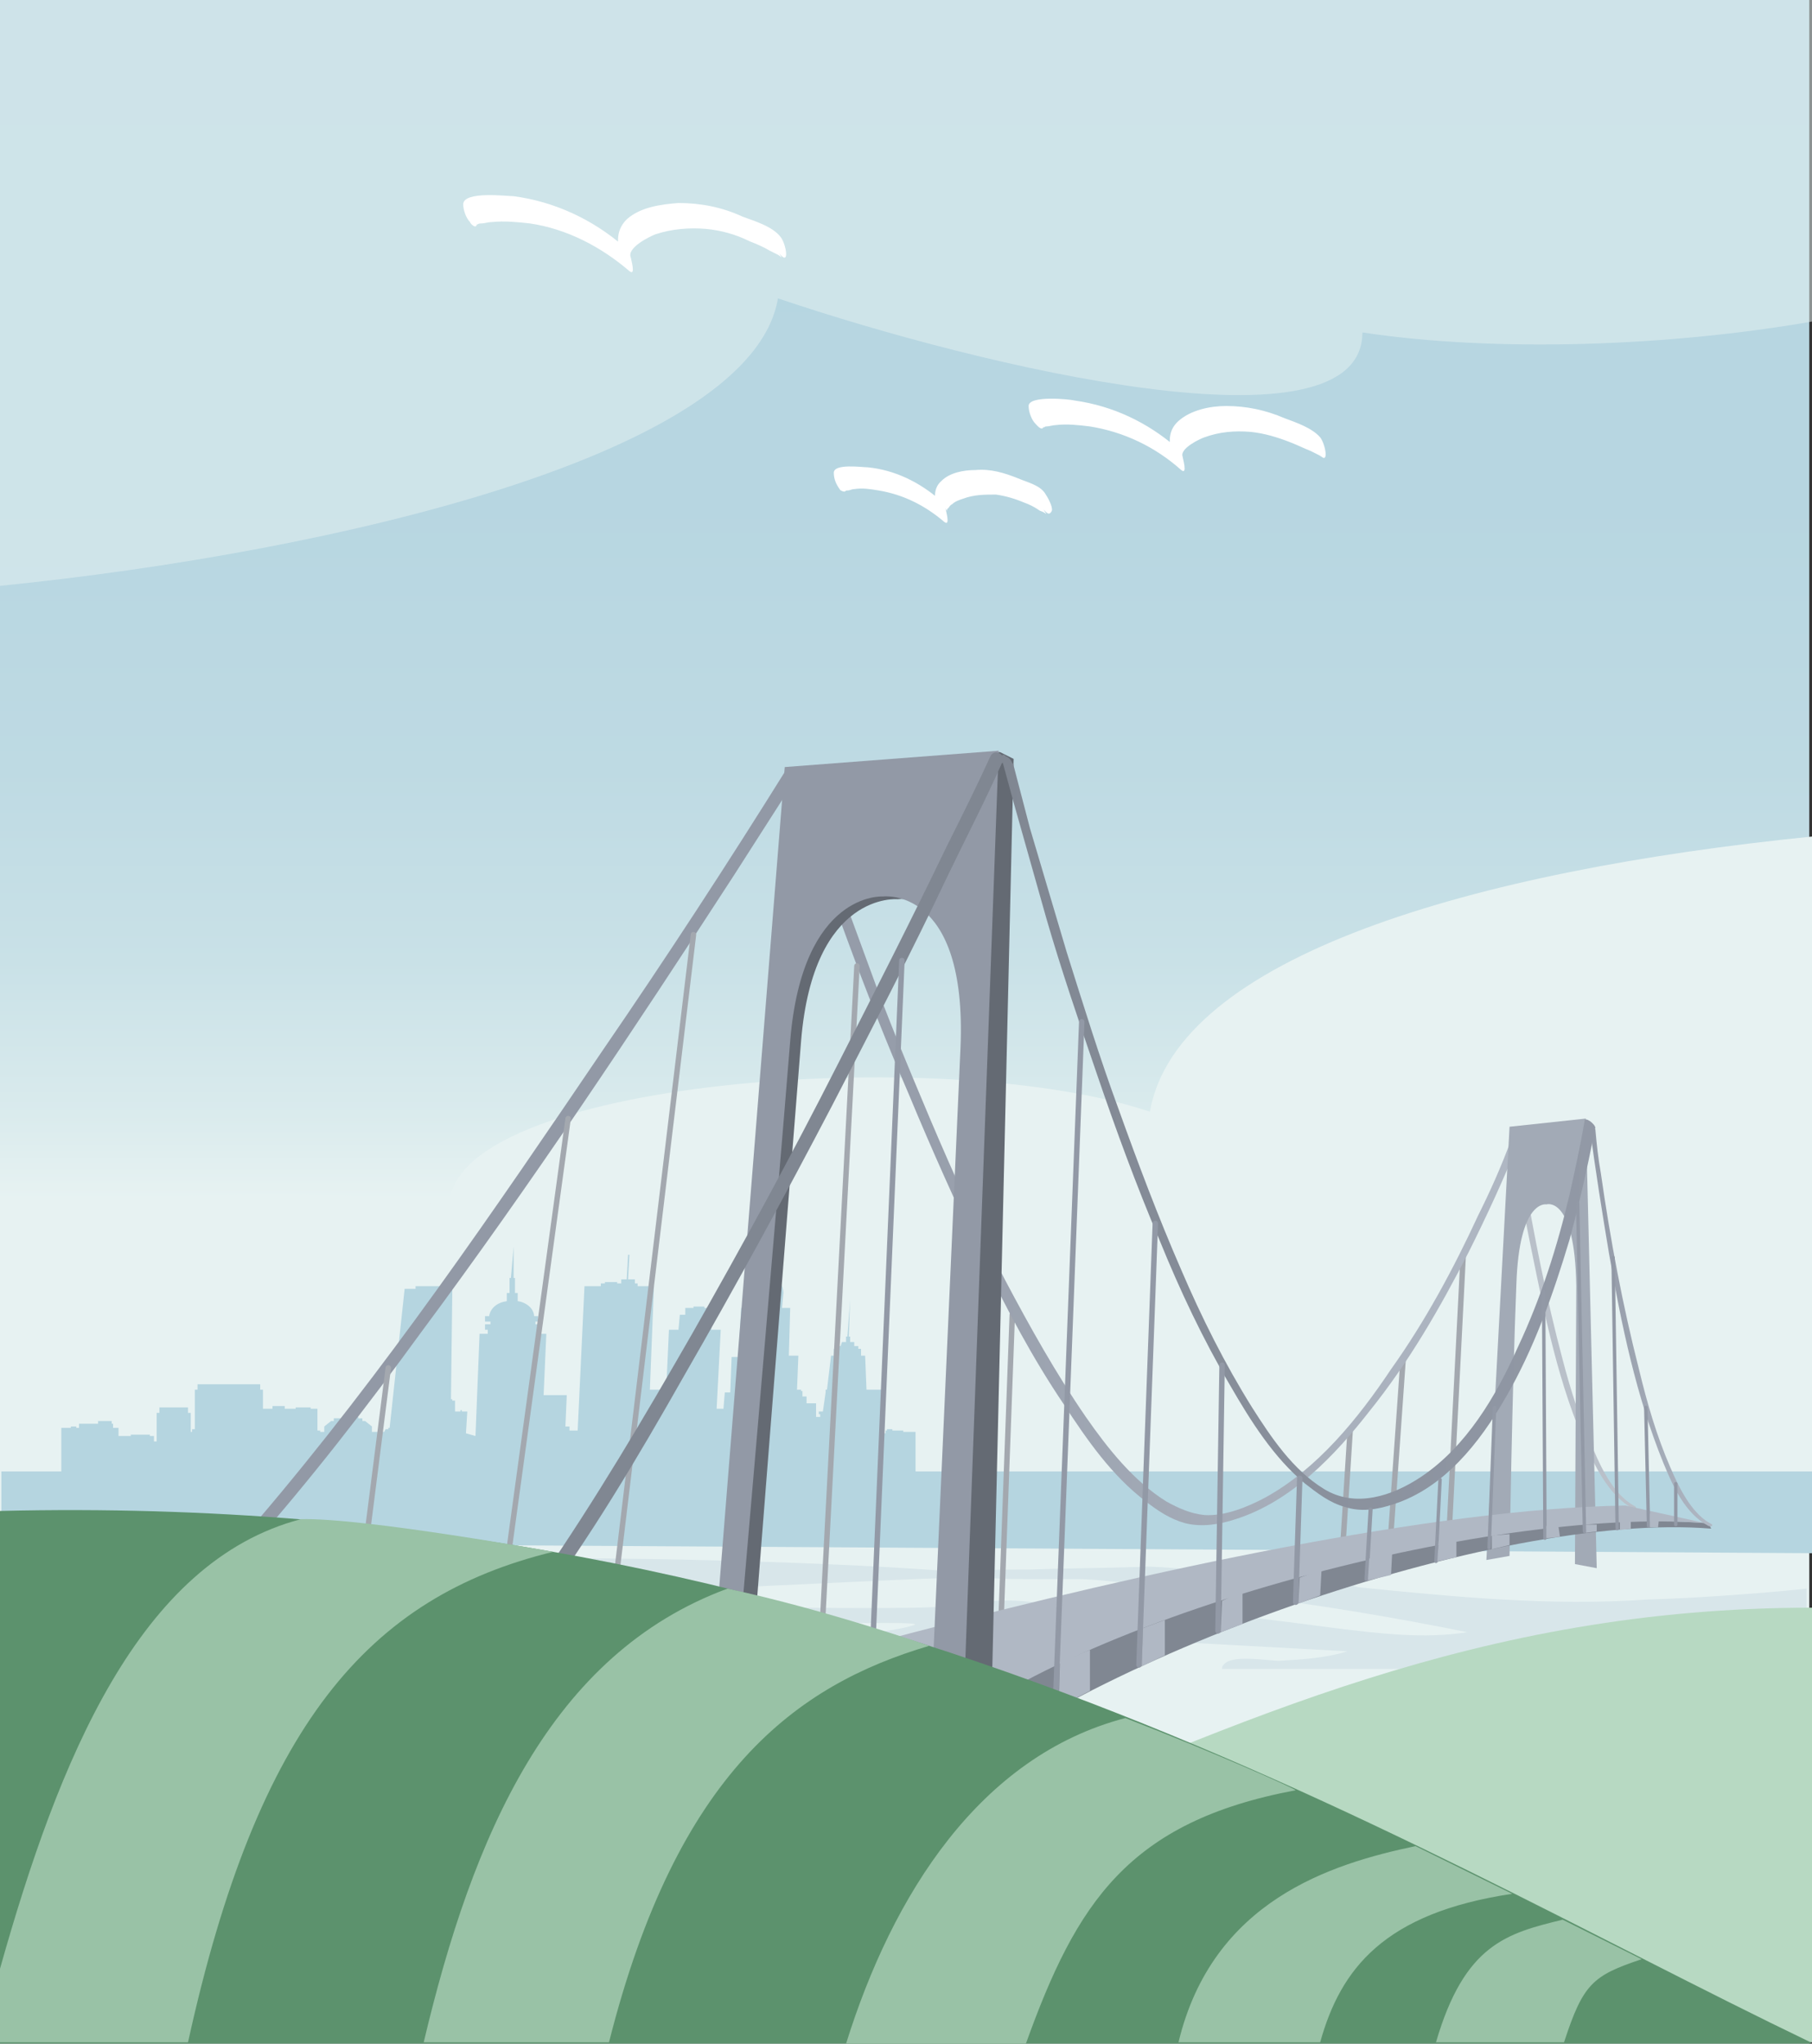 <svg xmlns="http://www.w3.org/2000/svg" xml:space="preserve" style="enable-background:new 0 0 133 150" viewBox="0 0 133 150"><rect x="0" y="0" width="133" height="150" fill="#333333" stroke="none"/><switch><g><linearGradient id="a" x1="66.414" x2="66.414" y1="88.019" y2="-18.285" gradientUnits="userSpaceOnUse"><stop offset="0" style="stop-color:#e7f2f2"/><stop offset=".058" style="stop-color:#daebed"/><stop offset=".164" style="stop-color:#c9e1e7"/><stop offset=".297" style="stop-color:#bedae3"/><stop offset=".483" style="stop-color:#b7d6e1"/><stop offset="1" style="stop-color:#b5d5e0"/></linearGradient><path d="M0 0h132.8v150H0z" style="fill:url(#a)"/><path d="M133 61.4c-24.8 2.5-46.6 8.8-48.6 20.2C69.3 76.5 33 79.3 33 88.5c-9.9-1.5-22.7-1-33 .8v23.6h133V61.4z" style="fill-rule:evenodd;clip-rule:evenodd;fill:#e7f2f2"/><path d="M0 43c24.8-2.5 55.2-9.7 57.1-21.1C72.2 27 100 33.6 100 24.4c9.9 1.5 22.7 1 33-.8V0H0v43z" style="opacity:.5;fill-rule:evenodd;clip-rule:evenodd;fill:#e7f2f2"/><path d="M67.2 108V105.1H66.3v-.1h-.8v-.1h-.4v.1H65v.2h-.1.1-.1v-.1h-.2v-.1h.2v-.3h-.2v-.1h.2v-.3h-.2v-.1h.2v-.2h-.2v-.1h.2v-.3h-.2v-.1h.2v-.3h-.2v-.1h.2v-.3h-.2v-.1h.2v-.3h-.2v-.1h.2v-.2h.1v-.1h-1.4l-.1-2.5h-.3V99H63v-.2h-.3v-.3h-.3v-.4h-.1l.1-2.7-.2 2.7h-.1v.4h-.3l-.1.3h-.3v.2h-.2v.5H61l-.3 2.5h-.1v.2l-.2 1.4H60.1v.2h.1v.2H59.9v-1h-.7v-.5h-.3v-.4h-.1v-.1h-.3l.1-2.5h-.7L58 96h-.6l.1-1.1c0-1.1-1.5-2-2-1.9l-.1 2.2h-.1v-.1h-.2v.1h-.2v.8h-.5l-.2 3.6h-.5l-.1 2.6h-.4l-.1 1.2h-.5l.3-5.8h-.7l.1-1.1h-.4V96h-.2v-.1h-.8v.1h-.6v.5h-.4l-.1 1.1h-.7l-.2 4.4h-1.2l.3-7.6h-1.2v-.2h-.2v-.3h-.5l.1-1.8h-.1l-.1 1.8h-.4v.3h-.3v-.1h-.9v.1h-.3v.2h-1.2l-.5 10.6h-.6v-.3h-.3l.1-2.3h-1.7l.2-4.5h-.6v-.3h.2v-.4h-.4V97h.2v-.4h-.3c0-.5-.5-1-1.2-1.1v-.6h-.2v-1.1h-.1v-2.3l-.2 2.3h-.1v1.1h-.2v.6c-.7.1-1.2.5-1.3 1.1h-.3v.4h.4v.2h-.4v.4h.2v.3h-.6l-.3 7.5-.7-.2.1-1.6h-.4v-.1h-.1v.1h-.4v-.8h-.2v-.1h-.1l.1-8.1h-.8v-.2h-1.9v.2h-.8l-1.1 10.2h-.1v.1h-.2l-.1.2h.1-1v-.4l-.5-.4h-.2v-.2h-.3v-.1H26v.1h-1.5v.2h-.2l-.5.4v.4h-.3v-.1h-.2v-1.6h-.5v-.1h-1.1v.1h-.8v-.2H20v.2h-.7V102h-.2v-.4h-4.6v.4h-.2v2.9h-.2v.2H14v-1.4h-.2v-.4h-2.1v.4h-.2v2.1h-.2v-.4H11v-.1H9.6v.1h-.9v-.6h-.4v-.3h-.1v-.2h-1v.2H5.8v.3h-.2v-.1h-.4v.1h-.7v3.2H.1v5.2l132.9.8v-6H67.2zm-2.2-2.7zm.1 0zm1.4 0zm.2 0zm.1 0zm.1 0z" style="fill-rule:evenodd;clip-rule:evenodd;fill:#b5d5e0"/><path d="M76.6 31.3c0 .2 0 0 .2 0s.5-.1.7-.1c.8-.1 1.7 0 2.5.1 2.5.4 4.8 1.5 6.7 3.2.5.4.1-.9.1-1-.2-.6 1.3-1.3 1.6-1.4 1.1-.4 2.2-.5 3.4-.4 1 .1 2 .4 3 .8.5.2.9.4 1.4.6l.6.3c.2.1.4.4 0-.1.8 1 .5-.7.1-1.2-.6-.7-1.8-1.1-2.6-1.4-1.4-.6-2.8-.9-4.3-.9-1.2 0-2.6.3-3.5 1.1-.9.8-.7 1.9-.3 2.9 0-.3.1-.7.1-1-2.1-1.8-4.6-3-7.4-3.4-.4-.1-3.4-.4-3.4.4 0 .4.2 1 .5 1.3.1.1.5.6.6.2zM62.1 35.9c0 .2-.1.1.1.1s.3-.1.5-.1c.6-.1 1.2 0 1.8.1 1.8.3 3.4 1.1 4.8 2.3.5.4.1-.9.1-1 .2.4 0 .1.2 0 .1-.1.1-.2.3-.3.2-.2.5-.3.8-.4.8-.3 1.6-.3 2.4-.3.7.1 1.4.3 2.1.6.3.1.7.3 1 .5.1.1.2.1.4.2s.3.3 0-.2c.2.2.4.5.6.1.1-.3-.3-1-.5-1.3-.4-.6-1.3-.8-2-1.1-1-.4-2-.7-3.1-.6-.9 0-1.9.2-2.5.8-.7.6-.5 1.6-.2 2.4 0-.3.1-.7.1-1-1.5-1.3-3.3-2.2-5.3-2.4-.4 0-2.5-.3-2.5.4 0 .5.2.9.5 1.3-.1-.1.4.3.4-.1zM35 16.4c0 .2 0 0 .3 0s.5-.1.8-.1c.9-.1 1.9 0 2.8.1 2.7.4 5.2 1.7 7.3 3.5.5.4.1-.9.1-1-.3-.7 1.3-1.5 1.8-1.7 1.2-.4 2.5-.5 3.7-.4 1.1.1 2.2.4 3.2.9.5.2 1 .4 1.5.7l.6.3c.2.1.4.4.1-.1.8 1 .5-.7.1-1.2-.6-.8-2-1.2-2.8-1.5-1.5-.7-3.1-1-4.7-1-1.3.1-2.8.3-3.8 1.2-.9.9-.7 2-.3 3 0-.3.1-.7.1-1-2.3-2-5.1-3.3-8.1-3.7-.5 0-3.7-.4-3.7.6 0 .4.2 1 .5 1.3 0 .1.5.6.5.1z" style="fill:#fff"/><path d="M120.9 117.4c-7.1.5-14.2-.2-21.2-.9l-1.4-.4c-.4 0-.9-.1-1.4-.1-.9 0-1.8-.1-2.7-.2-4.8-.4-9.4-.9-10.3-.8-2.8.1-5.6.1-8.4.2-1.4 0-2.8 0-4.2.1h-1.9c-10.8-.8-26-1-30.1-.9v2.4c7.7.3 28.5-1.1 32-1 1.2 0 2.3.1 3.5.1H79c1.3 0 2.7.2 4 .3 2.8.3 5.5.6 8.3.9 5.5.7 11 1.6 16.4 2.7-3.2.5-6.4.1-9.7-.3-3.7-.5-7.3-.9-11-1.4-1.7-.2-3.3-.4-5-.5-2.1-.1-4.2.3-6.2 0-2.1-.3-4.5 0-6.5.3-1.9.3-20.7 0-29.9-.2v1.9c10.3-.1 29.8-.8 27.6-.3-.6.2-1.3.3-1.9.4-1.3.2-2.6.4-3.9.5-2.7.2-5.3.2-8 .2-1.7 0-12 0-13.7-.1v1.7c11.3-.4 32.3-.8 40.6 0 .4 0 2.4.6 2.5-.1.1-.4-1.6-.4-1.9-.4-2.5-.1-5 0-7.5-.1-1.1 0-2.3 0-3.2-.6 2.4 0 4.8 0 7.1-.3.8-.1 1.5-.2 2.3-.3h.2c.9 0 1.8 0 2.7.1 5.5.3 11 .6 16.6.9-1.6.5-3.3.6-5 .7-.9 0-3.5-.5-4.1.3-.1.1-.1.2-.1.3h13.8c5.4-.2 10.7-.4 16.1-.5.4 0 .9.1 1 .4l3.7.1h8.3v-5.9c-1.7.2-7.6.7-11.7.8z" style="fill-rule:evenodd;clip-rule:evenodd;fill:#d8e6ea"/><path d="m99.1 105-.5 7.9M103 99.6l-.9 12.8M107.4 92.1l-1 19.7M74.3 96.5l-.8 21.8" style="fill-rule:evenodd;clip-rule:evenodd;fill:none;stroke:#a3a8af;stroke-width:.4;stroke-linecap:round;stroke-linejoin:round;stroke-miterlimit:10"/><path d="M110.9 82.9c.4 3 .9 5.9 1.5 8.8 1 4.9 2 10 4.1 14.6.7 1.6 1.7 3.5 3.3 4.4.3.1.4-.1.1-.2-1.4-.8-2.3-2.6-2.9-4-1-2.2-1.7-4.4-2.3-6.7-1.2-4.5-2.1-9.1-2.9-13.8-.2-1-.3-2-.4-3-.1-.1-.5-.2-.5-.1z" style="fill:#b9c0c9"/><linearGradient id="b" x1="57.937" x2="111.563" y1="84.237" y2="84.237" gradientUnits="userSpaceOnUse"><stop offset="0" style="stop-color:#9299a6"/><stop offset="1" style="stop-color:#b0b8c4"/></linearGradient><path d="M58.1 57.4c.4 1.1.7 2.2 1.1 3.3 1 2.8 2 5.6 3 8.3 1.4 3.8 2.9 7.6 4.5 11.3 1.7 4.1 3.5 8.1 5.4 12.1 1.8 3.7 3.7 7.3 6 10.7 1.7 2.6 3.5 5.2 6 7.1.9.7 1.8 1.3 2.9 1.6 1.2.3 2.5.1 3.7-.3 4.1-1.3 7.3-4.7 9.8-7.9 2.9-3.6 5.2-7.6 7.3-11.7 1.3-2.6 2.5-5.2 3.6-7.9.1-.1.1-.3.2-.4.2-.6-.5-.2-.7.1-.7 1.9-1.5 3.7-2.4 5.5-1.8 3.9-3.9 7.8-6.4 11.3-2.4 3.6-5.4 7.3-9.2 9.4-1.3.7-3 1.4-4.5 1.3-1-.1-1.9-.5-2.8-1-2.4-1.5-4.3-3.9-5.9-6.2-2.2-3.2-4.1-6.6-5.9-10-2-3.8-3.8-7.8-5.5-11.8-1.6-3.8-3.2-7.6-4.6-11.5l-3.3-9c-.5-1.5-1-3.1-1.6-4.6 0-.1 0-.1-.1-.2 0-.5-.7.2-.6.5z" style="fill:url(#b)"/><path d="M8.7 122.2c1.6-.7 3-1.8 4.2-3 1.9-1.7 3.7-3.6 5.4-5.5 4.5-5.1 8.6-10.4 12.6-15.9 8.1-10.9 15.6-22.2 23-33.6l4.8-7.5c.2-.3-.8-.5-1-.2-4.3 6.9-8.8 13.8-13.4 20.5-8 11.8-16.1 23.7-25.4 34.6-1.9 2.3-3.9 4.5-6.1 6.5-1.5 1.4-3 2.8-4.9 3.6-.5.3.4.6.8.5z" style="fill:#9299a6"/><path d="m109.1 114.5 1.7-31.8 5.6-.6.8 33-1.6-.3.1-20.4c-.1-6.7-2.2-6-2.2-6s-2-.4-2.2 5.9c-.3 7.4-.5 19.9-.5 19.9l-1.7.3z" style="fill-rule:evenodd;clip-rule:evenodd;fill:#a2aab6"/><path d="M125.6 112.2c-15.8-1.3-46.4 9.5-58.1 20.1L54 130.1s42.9-20.4 71.4-18.3l.2.4z" style="fill-rule:evenodd;clip-rule:evenodd;fill:#808792"/><path d="M125.2 111.8c-15.8-1.3-47.7 7.1-57.8 17l-14.1 1.8-17.6-1.7s55-17.9 83.6-18.4l5.9 1.3z" style="fill-rule:evenodd;clip-rule:evenodd;fill:#b0b8c4"/><path d="m53.9 123.6 4.6-67.3 14.9-1.1 1 .5-1.7 72.5-2 1.7.8-53C71.7 65 65.9 66 65.9 66s-6.2-.6-7.1 10.4c-1 12.5-3.7 46.9-3.7 46.9l-1.2.3z" style="fill-rule:evenodd;clip-rule:evenodd;fill:#646a73"/><path d="m52.2 123.9 5.4-67.6 15.7-1.2-2.7 73.7-2.4-.5 2.3-51.4c.5-11.9-5.7-11.1-5.7-11.1s-5.9-.4-6.8 10.6c-1 12.5-4 47.1-4 47.1s-1.7.4-1.8.4z" style="fill-rule:evenodd;clip-rule:evenodd;fill:#9299a6"/><linearGradient id="c" x1="116.667" x2="125.574" y1="97.404" y2="97.404" gradientUnits="userSpaceOnUse"><stop offset="0" style="stop-color:#9299a6"/><stop offset="1" style="stop-color:#b0b8c4"/></linearGradient><path d="M116.7 82.8c.4 3.1.9 6.2 1.4 9.2.9 5.2 2 10.5 4 15.4.7 1.7 1.6 3.7 3.3 4.6.3.1.4-.1.1-.2-1.4-.8-2.3-2.7-2.9-4.1-1-2.3-1.7-4.7-2.3-7.2-1.2-4.7-2.1-9.5-2.8-14.4-.2-1.1-.3-2.1-.4-3.2 0-.1-.4-.2-.4-.1z" style="fill:url(#c)"/><path d="m50.9 68.6-5.6 46.6M62.9 70.9l-2.5 47.6M41.7 82.1l-4.3 31.4M28.5 100.4 27 112.2" style="fill-rule:evenodd;clip-rule:evenodd;fill:none;stroke:#a3a8af;stroke-width:.4;stroke-linecap:round;stroke-linejoin:round;stroke-miterlimit:10"/><linearGradient id="d" x1="73.438" x2="117.133" y1="83.124" y2="83.124" gradientUnits="userSpaceOnUse"><stop offset="0" style="stop-color:#808792"/><stop offset="1" style="stop-color:#9299a6"/></linearGradient><path d="m73.5 55.6.9 3.3c.8 2.8 1.6 5.7 2.4 8.5 1.1 3.8 2.4 7.6 3.7 11.4 1.4 4.1 2.9 8.2 4.6 12.2 1.5 3.7 3.2 7.3 5.2 10.7 1.5 2.6 3.2 5.3 5.5 7.2.9.7 1.8 1.4 2.9 1.7 1.2.4 2.4.2 3.6-.2 3.7-1.2 6.3-4.5 8.2-7.8 2.1-3.6 3.5-7.6 4.7-11.6.7-2.6 1.3-5.2 1.8-7.8 0-.1 0-.3.1-.4 0-.3-.8-.9-.8-.5-.3 1.8-.7 3.6-1.1 5.4-.9 3.8-2.1 7.6-3.8 11.2-1.6 3.6-3.8 7.3-7.1 9.5-2.1 1.4-4.8 2.3-7.1.9s-3.9-3.8-5.3-6c-2-3.2-3.7-6.6-5.2-10.1-1.7-3.9-3.2-7.9-4.6-11.8-1.4-3.8-2.6-7.7-3.8-11.5-.9-3-1.8-6.1-2.7-9.1-.4-1.5-.8-3.1-1.2-4.6 0-.1 0-.1-.1-.2-.1-.2-.2-.4-.5-.5 0-.1-.3-.2-.3.1z" style="fill:url(#d)"/><path d="M30.2 127.5c1.6-.7 2.9-2 4.1-3.2 1.8-1.8 3.4-3.9 4.9-5.9 4.1-5.5 7.6-11.4 11-17.4 3.8-6.6 7.4-13.2 10.9-19.9 2.9-5.6 5.8-11.2 8.5-16.9 1.3-2.7 2.7-5.4 3.9-8.1 0 0 0-.1.1-.1.3-.6-.6-1.1-.9-.5-1 2.2-2.1 4.4-3.2 6.6-2.6 5.4-5.3 10.7-8 16-3.4 6.7-7 13.3-10.7 19.8-3.5 6.1-7.1 12.2-11.1 18-1.6 2.2-3.2 4.4-5 6.5-1.2 1.4-2.6 2.9-4.2 3.9-.3.2-.6.3-.9.5-.5.1 0 1 .6.7z" style="fill:#808792"/><path d="m113.3 94.8.1 18.1M105.7 108.6l-.3 6" style="fill-rule:evenodd;clip-rule:evenodd;fill:none;stroke:#9299a6;stroke-width:.25;stroke-linecap:round;stroke-linejoin:round;stroke-miterlimit:10"/><path d="m100.6 110.8-.3 5.1" style="fill-rule:evenodd;clip-rule:evenodd;fill:none;stroke:#9299a6;stroke-width:.3;stroke-linecap:round;stroke-linejoin:round;stroke-miterlimit:10"/><path d="m95.4 108.5-.3 9.1M89.7 100.2l-.3 19.5M84.8 89.8l-1.2 32.4M79.4 75l-1.9 49.3M66.2 70.5l-2.1 49.3" style="fill-rule:evenodd;clip-rule:evenodd;fill:none;stroke:#9299a6;stroke-width:.4;stroke-linecap:round;stroke-linejoin:round;stroke-miterlimit:10"/><path d="m109.7 103.3-.4 10.3M118.4 92.3l.3 19.9M120.8 103.3l.2 8.7" style="fill-rule:evenodd;clip-rule:evenodd;fill:none;stroke:#9299a6;stroke-width:.25;stroke-linecap:round;stroke-linejoin:round;stroke-miterlimit:10"/><path d="m85.5 121.5-1.7.8.1-2.8 1.6-.6zM80 124.1l-2.3 1.2.1-3.3 2.2-.9zM91.2 119.2l-1.6.6.1-2.3 1.5-.7zM96.9 117.1l-1.6.6.1-1.9 1.6-.6zM102.1 115.6l-1.7.4.1-1.6 1.7-.7zM106.9 114.3l-1.4.3.1-1.5 1.3-.5zM110.8 113.4l-1.3.3v-1l1.3-.1zM114.5 112.8l-1 .1v-.9l.9.1zM119.7 112.2l-.8.1v-.6l.8-.1zM117.2 112.4l-.8.1v-.6h.8zM121.7 112.1h-.6v-1l.7.1z" style="fill-rule:evenodd;clip-rule:evenodd;fill:#b0b8c4"/><path d="M123 108.9v3M115.8 88.3l.5 24.1" style="fill-rule:evenodd;clip-rule:evenodd;fill:none;stroke:#9299a6;stroke-width:.25;stroke-linecap:round;stroke-linejoin:round;stroke-miterlimit:10"/><path d="M133 149.9V118c-49 0-70.2 33.7-131.2 29.7v2.2H133z" style="fill-rule:evenodd;clip-rule:evenodd;fill:#b7d9c2"/><path d="M132.9 149.9c-31.2-15-70.9-40.5-132.9-39V150h132.9z" style="fill-rule:evenodd;clip-rule:evenodd;fill:#5c926d"/><path d="M22.1 111.5c-11.9 3.1-17.8 17.7-22.1 33v5.4h13.8c5.1-23.2 13.2-32.7 26.8-36 0 0-13.8-2.5-18.5-2.4zM53.4 116.6c-13 4.8-18.7 18.1-22.3 33.3h13.6c5-19.8 13.7-26.2 23.5-29.1 0 0-7.4-2.6-14.8-4.2zM82.6 126.1c-10.7 2.8-17.1 13-20.5 23.9h13.2c3.7-10.3 7.5-16.3 19.8-18.6 0-.1-5.8-2.7-12.5-5.3zM103.9 135.5c-6.2 1.3-14.9 4-17.4 14.4h10.4c1.5-5.4 4.7-9.5 14.1-10.9l-7.1-3.5zM114.7 140.9c-4.1 1-7.2 1.8-9.3 9h9.4c1.4-4.3 2.1-4.9 5.7-6.1l-5.8-2.9z" style="fill:#99c2a6"/></g></switch></svg>